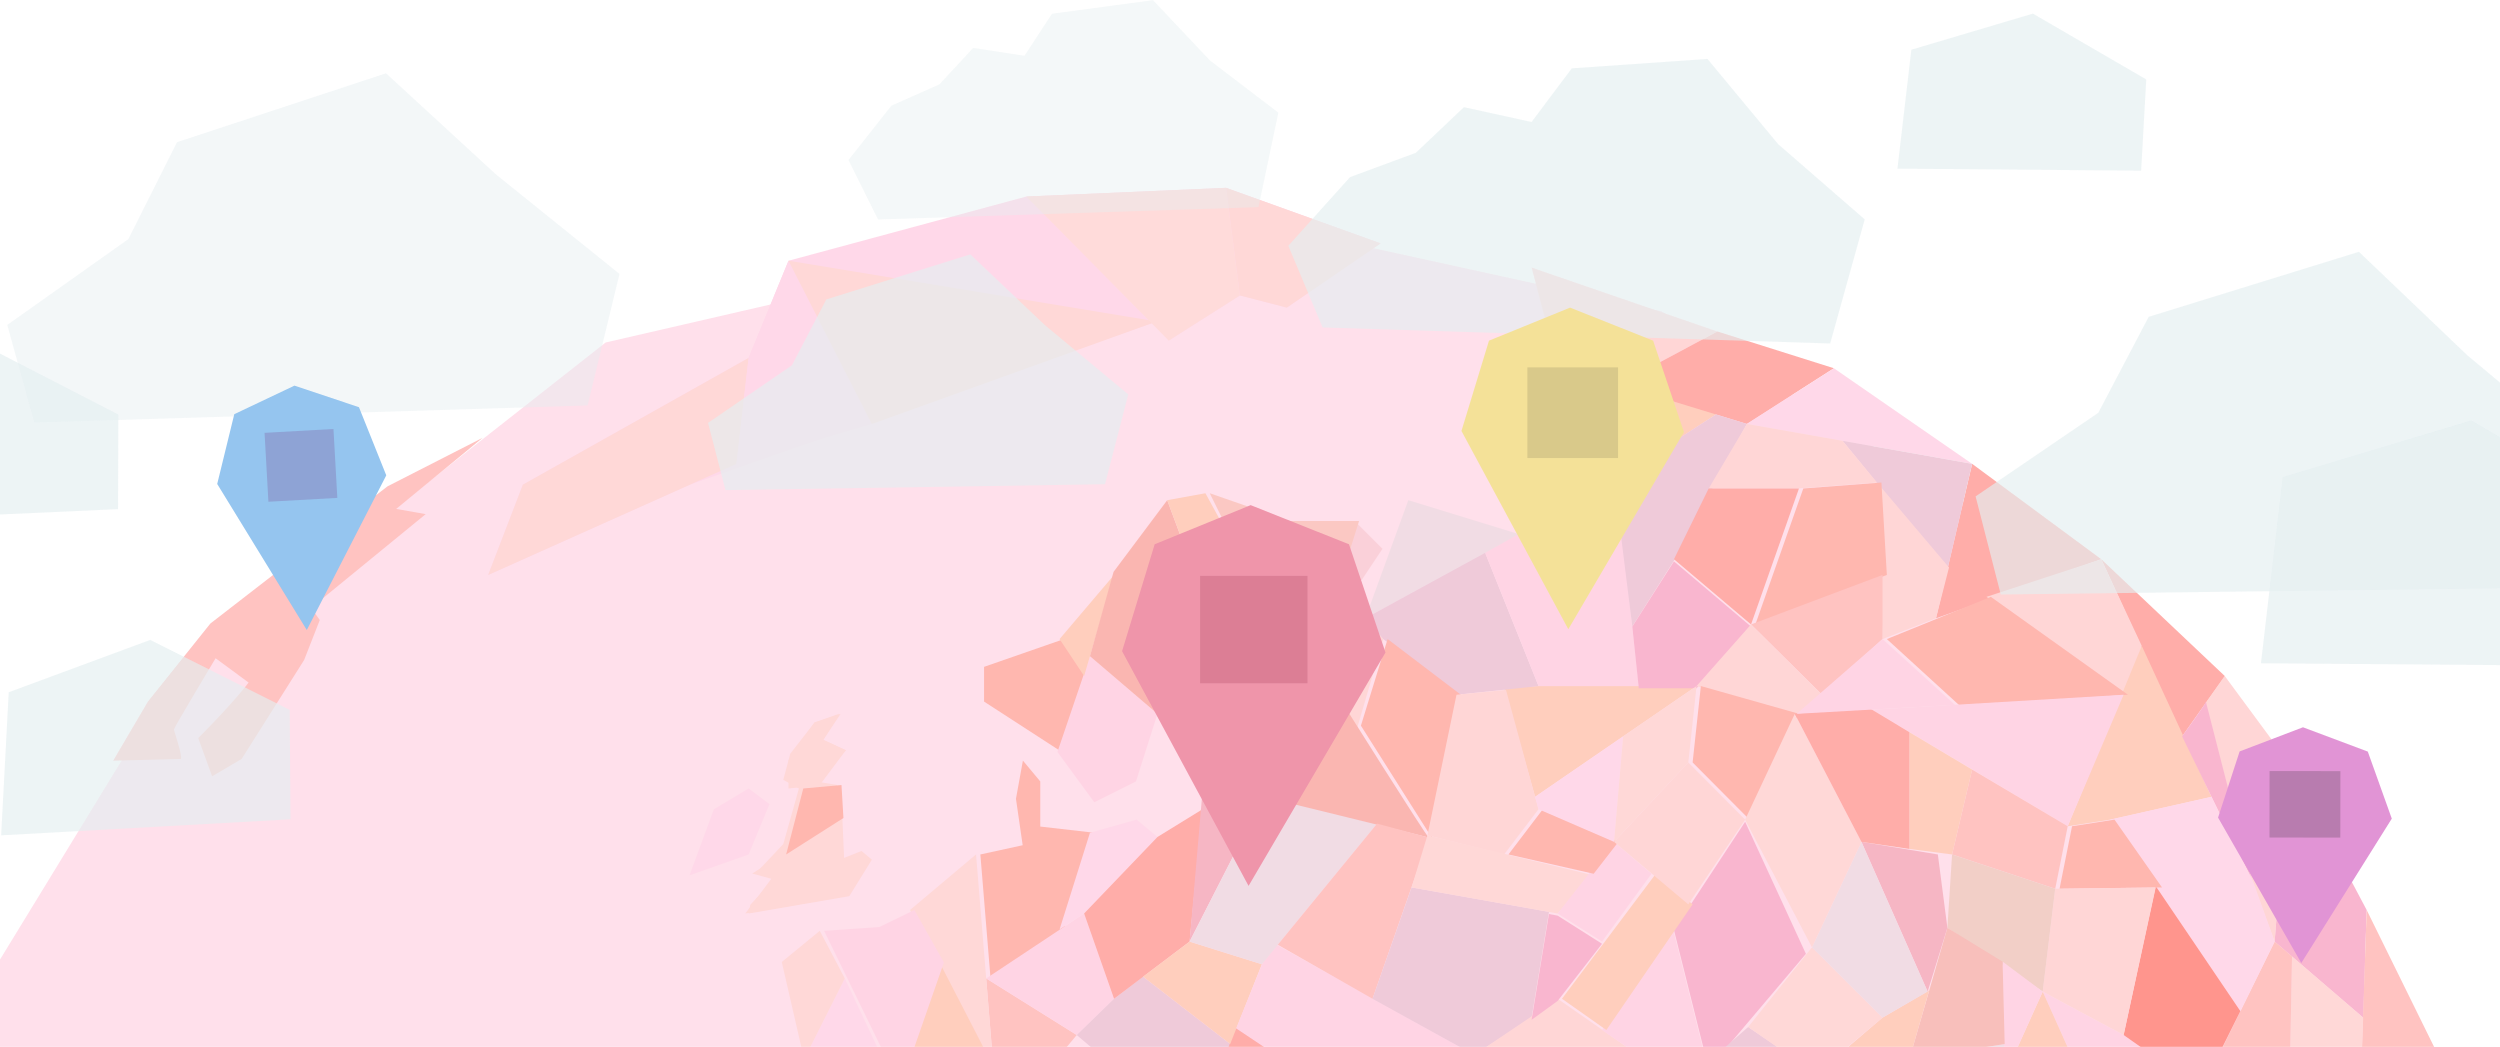 <?xml version="1.0" encoding="UTF-8" standalone="no"?>
<svg width="1024px" height="429px" viewBox="0 0 1024 429" version="1.1" xmlns="http://www.w3.org/2000/svg" xmlns:xlink="http://www.w3.org/1999/xlink">
    <!-- Generator: Sketch 39.1 (31720) - http://www.bohemiancoding.com/sketch -->
    <title>Page 1</title>
    <desc>Created with Sketch.</desc>
    <defs>
        <rect id="path-1" x="0" y="0" width="1325" height="567"></rect>
        <rect id="path-3" x="0" y="0" width="1165" height="718"></rect>
    </defs>
    <g id="Page-1" stroke="none" stroke-width="1" fill="none" fill-rule="evenodd">
        <g id="Desktop" transform="translate(0, -1303)">
            <g id="Page-1" transform="translate(-167, 1165)">
                <mask id="mask-2" fill="white">
                    <use xlink:href="#path-1"></use>
                </mask>
                <g id="Mask"></g>
                <g opacity="0.57" mask="url(#mask-2)">
                    <g transform="translate(116, -11)">
                        <mask id="mask-4" fill="white">
                            <use xlink:href="#path-3"></use>
                        </mask>
                        <g id="Mask" stroke="none" fill="none"></g>
                        <g id="Page-1" stroke="none" stroke-width="1" fill="none" fill-rule="evenodd" mask="url(#mask-4)">
                            <g transform="translate(-6.826, 149.062)">
                                <path d="M545.074,1175.181 C429.8,1162.968 308.241,1121.182 308.241,1121.182 L191.474,1044.941 L81.002,916.167 L14.825,756.917 C14.825,756.917 0,673.782 0,630.133 L0,630.133 L0,630.133 C13.178,510.474 43.484,416.444 43.484,416.444 L125.655,282 L305.903,140.219 L545.074,85.085 L738.284,127.428 L944.435,259.178 C944.435,259.178 1049.77,436.352 1055.027,437.227 C1060.281,438.099 1090.148,562.212 1090.148,630.133 L1090.148,630.133 L1062.133,803.091 L1012.189,911.188 C904.996,1042.277 825.513,1097.603 825.513,1097.603 L703.476,1151.809 L545.074,1175.181 L545.074,1175.181 L545.074,1175.181 Z" id="Fill-1" fill="#FFC8DB"></path>
                                <path d="M364.451,374.101 L405.695,366.991 L414.939,352.058 L410.672,348.502 L403.562,351.346 L402.851,334.992 L400.718,321.48 L392.185,320.059 L404.272,307.26 L395.028,302.993 L402.139,292.327 L391.472,295.881 L381.518,308.681 L378.672,319.347 L385.072,322.903 L378.672,345.659 L367.295,357.746 L375.118,359.879 L365.161,370.545 L364.451,374.101 L364.451,374.101 Z" id="Fill-6" fill="#FFBAB8"></path>
                                <path d="M340.271,358.458 L364.451,349.925 L372.984,329.303 L364.451,322.903 L350.228,331.436 L340.271,358.458 L340.271,358.458 Z" id="Fill-7" fill="#FFBBD8"></path>
                                <path d="M257.783,235.439 L340.271,198.464 L531.564,131.62 L536.541,139.443 L565.697,120.954 L584.898,125.933 L623.298,99.621 L560.008,76.868 L478.229,80.422 L380.805,106.733 L364.451,146.553 L272.004,198.464 L257.783,235.439 L257.783,235.439 Z" id="Fill-8" fill="#FFBBD8"></path>
                                <path d="M255.534,179.241 L220.093,208.394 L232.182,210.527 L185.248,248.926 L188.803,253.905 L182.402,270.258 L156.802,310.79 L144.715,317.903 L139.025,302.257 C153.958,287.325 159.648,279.504 159.648,279.504 L146.135,269.548 C146.135,269.548 129.068,297.991 129.068,298.703 C129.068,299.414 132.625,309.37 131.914,310.79 L104.181,311.503 L118.402,287.325 L144.002,255.326 L216.536,199.15 L255.534,179.241 L255.534,179.241 Z" id="Fill-9" fill="#FF9592"></path>
                                <path d="M464.719,436.819 L477.519,442.366 L481.786,462.275 L503.119,475.075 L523.03,497.83 L523.03,509.207 L537.253,490.72 L530.141,482.187 L541.52,485.031 L523.03,465.121 L503.119,446.632 L491.74,432.41 L498.853,423.877 C498.853,423.877 480.73,412.551 461.775,400.705 L464.719,436.819 L464.719,436.819 Z" id="Fill-13" fill="#FF9592"></path>
                                <polygon id="Fill-14" fill="#FF8073" points="463.554 400.705 459.385 349.925 476.719 346.145 473.963 327.123 476.807 311.479 483.919 320.012 483.919 338.501 506.053 341.036 493.253 381.568"></polygon>
                                <polygon id="Fill-15" fill="#FFB4D0" points="461.775 400.705 501.874 374.101 514.14 409.033 498.853 423.877"></polygon>
                                <polygon id="Fill-16" fill="#FFBBD8" points="491.828 380.635 504.274 341.036 523.384 335.656 531.918 342.768 501.874 374.101"></polygon>
                                <polygon id="Fill-18" fill="#E2A1BD" points="526.008 399.967 514.14 409.033 498.853 423.877 548.985 466.497 561.714 427.567"></polygon>
                                <polygon id="Fill-19" fill="#FF6E67" points="514.14 409.033 501.874 374.101 531.918 342.768 550.405 331.389 545.074 385.621"></polygon>
                                <polygon id="Fill-20" fill="#F07E98" points="545.074 385.621 551.828 307.213 575.368 326.316"></polygon>
                                <polygon id="Fill-21" fill="#FF6E67" points="558.301 436.819 580.272 479.297 630.942 465.699 563.848 420.606"></polygon>
                                <polygon id="Fill-22" fill="#FFA88B" points="526.008 399.967 545.074 385.621 574.675 394.901 561.714 427.567"></polygon>
                                <polygon id="Fill-23" fill="#FFBAB8" points="457.606 349.925 464.719 436.819 430.585 372.678"></polygon>
                                <path d="M503.653,276.825 L493.607,261.704 L460.896,273.081 L460.896,287.303 L492.734,307.942 L503.653,276.825 L503.653,276.825 Z" id="Fill-24" fill="#FF8073"></path>
                                <polygon id="Fill-25" fill="#FFB4D0" points="506.051 328.546 523.118 320.012 531.918 292.327 504.274 268.718 490.955 307.942"></polygon>
                                <polygon id="Fill-26" fill="#FFA88B" points="514.14 235.439 491.828 261.704 501.874 276.825"></polygon>
                                <polygon id="Fill-27" fill="#F77F76" points="535.918 204.816 513.944 234.168 504.274 268.718 531.918 292.327 553.695 252.459"></polygon>
                                <polygon id="Fill-28" fill="#FFA88B" points="561.714 220.507 551.562 201.973 535.918 204.816 553.695 252.459"></polygon>
                                <polygon id="Fill-29" fill="#F6ADBD" points="612.719 213.349 604.542 238.373 615.563 237.526 624.096 224.726"></polygon>
                                <polygon id="Fill-30" fill="#F89F95" points="586.054 213.349 598.481 264.452 614.498 213.349"></polygon>
                                <polygon id="Fill-31" fill="#F89F95" points="553.341 201.973 586.054 213.349 575.788 247.386"></polygon>
                                <polygon id="Fill-32" fill="#FFB4D0" points="551.562 282.324 553.695 252.459 561.283 221.974 574.009 247.386 574.009 298.014"></polygon>
                                <path d="M574.009,247.386 L592.409,244.399 L584.273,213.349 L574.009,247.386 L574.009,247.386 Z" id="Fill-33" fill="#FFBBD8"></path>
                                <polygon id="Fill-34" fill="#FFA88B" points="424.895 445.209 437.783 450.852 464.719 436.819 442.673 394.154"></polygon>
                                <polygon id="Fill-35" fill="#FFB4D0" points="395.385 381.211 417.998 379.648 432.364 372.678 444.452 394.154 426.675 445.209"></polygon>
                                <polygon id="Fill-36" fill="#FFBBD8" points="403.846 400.705 380.805 446.276 424.895 445.209"></polygon>
                                <polygon id="Fill-37" fill="#FFBAB8" points="393.605 381.211 378.049 393.966 387.205 433.786 403.846 400.705"></polygon>
                                <polygon id="Fill-41" fill="#E7C2D0" points="634.675 204.816 680.986 219.039 617.075 253.173"></polygon>
                                <polygon id="Fill-42" fill="#F57EAB" points="566.408 318.903 574.009 298.014 574.009 247.386 592.409 244.399 596.701 264.452 605.606 285.172 575.368 326.316"></polygon>
                                <polygon id="Fill-43" fill="#FFB7B7" points="604.542 238.373 624.418 261.704 612.719 301.524 596.701 264.452"></polygon>
                                <polygon id="Fill-49" fill="#FFA88B" points="698.053 210.506 761.256 169.308 695.832 150.109"></polygon>
                                <polygon id="Fill-50" fill="#FF6E67" points="865.612 189.931 918.5 228.993 850.813 253.173"></polygon>
                                <polygon id="Fill-51" fill="#F57EAB" points="995.214 312.237 1027.214 372.678 1025.793 416.766 989.526 385.621"></polygon>
                                <polygon id="Fill-52" fill="#F57EAB" points="757.7 437.709 797.523 390.634 772.633 336.545 743.477 380.857"></polygon>
                                <polygon id="Fill-53" fill="#FFA88B" points="686.589 326.316 752.723 280.948 688.009 280.948 673.91 281.661"></polygon>
                                <polygon id="Fill-54" fill="#FFB4D0" points="564.142 421.165 578.498 385.621 661.699 432.056 630.942 465.697"></polygon>
                                <polygon id="Fill-56" fill="#E7C2D0" points="545.074 385.621 575.368 326.316 623.298 335.656 574.675 394.901"></polygon>
                                <path d="M575.368,326.316 L605.606,284.504 C605.606,284.504 642.364,343.037 643.077,343.037 C643.787,343.037 575.368,326.316 575.368,326.316 L575.368,326.316 Z" id="Fill-58" fill="#F77F76"></path>
                                <polygon id="Fill-69" fill="#FF9592" points="1027.214 372.678 1024.014 466.497 1057.879 463.651 1056.458 432.056"></polygon>
                                <polygon id="Fill-71" fill="#FFB7B7" points="969.08 276.825 995.214 312.237 989.526 385.621 979.881 359.57 961.214 287.971"></polygon>
                                <polygon id="Fill-72" fill="#FF6E67" points="918.5 228.993 969.08 276.825 951.614 301.524"></polygon>
                                <polygon id="Fill-74" fill="#FFBAB8" points="996.637 391.701 995.214 466.497 1024.014 466.497 1025.793 416.766"></polygon>
                                <polygon id="Fill-75" fill="#E2A1BD" points="617.075 253.173 666.142 226.373 688.009 280.948 654.409 284.504 624.418 261.704"></polygon>
                                <polygon id="Fill-76" fill="#FF8073" points="644.284 343.037 615.255 297.172 626.197 261.704 656.188 284.504"></polygon>
                                <polygon id="Fill-77" fill="#FF9592" points="581.209 386.901 621.875 337.303 643.077 343.037 620.008 409.033"></polygon>
                                <polygon id="Fill-78" fill="#FFB7B7" points="654.409 284.504 674.676 282.505 688.009 331.389 673.91 349.925 642.498 342.102"></polygon>
                                <polygon id="Fill-79" fill="#E2A1BD" points="620.008 409.033 636.009 363.435 692.276 373.436 685.166 416.766 661.699 432.056"></polygon>
                                <polygon id="Fill-80" fill="#FFB7B7" points="716.276 469.298 749.344 446.276 695.832 409.033 661.699 432.056"></polygon>
                                <polygon id="Fill-81" fill="#FFBAB8" points="636.009 363.435 642.498 342.102 710.41 358.458 695.832 374.101"></polygon>
                                <polygon id="Fill-84" fill="#E2A1BD" points="729.077 459.965 773.877 420.606 802.678 440.232 752.723 474.365"></polygon>
                                <polygon id="Fill-85" fill="#FFB4D0" points="714.011 421.833 742.811 379.302 756.81 435.433 746.811 444.367"></polygon>
                                <polygon id="Fill-86" fill="#F57EAB" points="685.166 417.656 695.832 409.923 714.011 386.51 695.832 374.991 692.276 374.325"></polygon>
                                <polygon id="Fill-87" fill="#FFA88B" points="715.79 421.833 751.123 370.368 736.057 357.835 697.612 409.033"></polygon>
                                <polygon id="Fill-88" fill="#FFB4D0" points="666.142 226.373 719.743 196.375 729.077 280.948 688.009 280.948"></polygon>
                                <polygon id="Fill-89" fill="#FFB7B7" points="695.832 150.109 685.166 109.53 761.256 135.709 720.678 157.443"></polygon>
                                <polygon id="Fill-90" fill="#FF6E67" points="773.344 173.575 720.678 157.443 761.256 135.709 808.988 150.775"></polygon>
                                <polygon id="Fill-91" fill="#FFBBD8" points="865.612 189.931 808.988 150.775 773.344 173.575"></polygon>
                                <polygon id="Fill-92" fill="#E2A1BD" points="726.41 256.505 718.943 196.642 760.678 169.709 773.344 173.575 743.477 229.573"></polygon>
                                <polygon id="Fill-93" fill="#E2A1BD" points="812.544 180.508 865.612 189.931 855.478 233.174"></polygon>
                                <polygon id="Fill-94" fill="#FFB7B7" points="871.479 244.399 918.5 228.993 935.081 264.452 927.659 284.504"></polygon>
                                <polygon id="Fill-95" fill="#FFB4D0" points="936.813 487.164 947.213 471.698 959.48 446.276 927.659 423.877 894.519 406.1 908.279 436.819"></polygon>
                                <polygon id="Fill-96" fill="#FF9592" points="989.526 385.621 996.637 391.701 995.214 466.497 947.213 471.698"></polygon>
                                <polygon id="Fill-97" fill="#FFA88B" points="935.081 264.452 904.759 338.369 922.146 335.656 963.614 326.316"></polygon>
                                <path d="M961.346,287.305 L979.881,359.57 L951.614,301.524 C951.614,301.524 961.346,288.372 961.346,287.305 L961.346,287.305 Z" id="Fill-98" fill="#F57EAB"></path>
                                <polygon id="Fill-99" fill="#FFBBD8" points="922.146 335.656 963.614 326.316 980.813 361.302 989.526 385.621 975.48 414.1"></polygon>
                                <polygon id="Fill-100" fill="#FF4437" points="927.659 423.877 940.813 362.902 975.48 414.1 959.48 446.276"></polygon>
                                <polygon id="Fill-104" fill="#FFB4D0" points="714.011 385.621 734.278 357.835 718.943 344.769 695.832 374.101"></polygon>
                                <polygon id="Fill-105" fill="#F57EAB" points="729.077 281.838 726.41 256.595 743.477 229.882 775.051 256.595 752.723 281.838"></polygon>
                                <polygon id="Fill-106" fill="#FFB7B7" points="757.7 200.027 794.012 200.027 826.678 197.574 812.544 180.508 773.344 173.575"></polygon>
                                <polygon id="Fill-107" fill="#FF8073" points="830.678 261.704 873.258 244.399 929.438 284.504 860.884 289.304"></polygon>
                                <polygon id="Fill-108" fill="#FFB4D0" points="824.545 290.637 927.659 284.504 904.759 338.369"></polygon>
                                <polygon id="Fill-109" fill="#FF8073" points="675.689 349.925 689.789 331.389 720.722 344.769 710.589 357.835"></polygon>
                                <polygon id="Fill-110" fill="#FF8073" points="901.418 363.968 906.538 338.369 923.925 335.656 943.392 363.435"></polygon>
                                <polygon id="Fill-111" fill="#FFB7B7" points="894.519 406.1 899.639 363.968 940.813 363.435 927.659 423.877"></polygon>
                                <path d="M878.945,452.605 L908.279,436.819 L894.519,406.1 L878.945,440.659 L878.945,452.605 L878.945,452.605 Z" id="Fill-112" fill="#FFA88B"></path>
                                <polygon id="Fill-113" fill="#FF6E67" points="775.051 255.705 794.678 200.027 757.7 200.027 743.477 228.993"></polygon>
                                <polygon id="Fill-114" fill="#FFB7B7" points="826.678 197.574 856.146 232.374 850.813 253.173 828.899 261.704"></polygon>
                                <polygon id="Fill-115" fill="#FF8073" points="776.83 255.705 796.457 200.027 828.457 197.574 830.678 235.439"></polygon>
                                <path d="M775.051,255.705 L828.899,235.439 L828.899,261.704 L804.145,284.504 L775.051,255.705 L775.051,255.705 Z" id="Fill-116" fill="#FF9592"></path>
                                <polygon id="Fill-117" fill="#FF9592" points="865.612 315.17 904.759 338.369 899.639 363.968 857.398 349.925"></polygon>
                                <polygon id="Fill-118" fill="#E7C2D0" points="847.389 468.675 878.945 445.209 878.945 427.567 839.905 433.786 819.079 451.566"></polygon>
                                <polygon id="Fill-119" fill="#E8AB9D" points="857.398 349.925 899.639 363.968 894.519 406.1 855.478 379.968"></polygon>
                                <polygon id="Fill-120" fill="#FFB4D0" points="878.945 440.659 878.092 393.834 894.519 406.1"></polygon>
                                <polygon id="Fill-121" fill="#F28E87" points="839.905 433.786 878.945 427.567 878.092 393.834 855.478 379.968"></polygon>
                                <polygon id="Fill-122" fill="#FFA88B" points="808.988 433.786 825.078 446.276 839.905 433.786 848.012 405.567 828.899 416.766"></polygon>
                                <polygon id="Fill-123" fill="#FFA88B" points="839.905 347.649 857.398 349.925 865.612 315.17 839.905 299.838"></polygon>
                                <polygon id="Fill-124" fill="#FFBBD8" points="688.009 331.389 686.589 326.316 722.677 301.524 718.943 344.769"></polygon>
                                <polygon id="Fill-125" fill="#FFB7B7" points="752.723 280.948 775.051 255.705 804.145 284.504 795.345 293.304"></polygon>
                                <polygon id="Fill-126" fill="#F07E98" points="820.278 344.769 851.568 349.925 855.478 379.968 847.389 406.1"></polygon>
                                <polygon id="Fill-127" fill="#FFBAB8" points="773.877 420.606 800.011 387.967 828.899 416.766 801.479 439.699"></polygon>
                                <polygon id="Fill-128" fill="#E7C2D0" points="820.278 344.769 847.389 406.1 828.899 416.766 800.011 387.967"></polygon>
                                <polygon id="Fill-129" fill="#FFB7B7" points="718.943 344.769 749.344 370.368 772.633 335.656 749.344 312.237"></polygon>
                                <polygon id="Fill-130" fill="#FFBAB8" points="722.677 301.524 752.723 280.948 749.344 312.237 718.943 344.769"></polygon>
                                <polygon id="Fill-131" fill="#FF8073" points="774.413 335.656 794.75 292.327 754.502 280.948 751.123 312.237"></polygon>
                                <polygon id="Fill-132" fill="#FFBAB8" points="820.278 344.769 800.011 387.967 772.633 335.656 792.971 292.327"></polygon>
                                <polygon id="Fill-133" fill="#FF6E67" points="822.411 289.304 839.905 299.838 839.905 347.649 820.278 344.769 792.971 292.327"></polygon>
                                <path d="M363.115,374.101 L404.36,366.991 L413.604,352.058 L402.226,351.346 L401.516,334.992 L365.959,357.746 L373.782,359.879 L363.115,374.101 L363.115,374.101 Z" id="Fill-134" fill="#FFBAB8"></path>
                                <polygon id="Fill-135" fill="#FF8073" points="386.851 322.903 379.828 349.925 403.295 334.992 402.497 321.48"></polygon>
                                <polygon id="Fill-136" fill="#FFBAB8" points="380.805 311.479 391.472 295.881 401.516 292.327 395.028 302.993 404.272 307.26 393.605 321.48 380.805 322.903"></polygon>
                                <polygon id="Fill-137" fill="#FFBAB8" points="257.783 235.439 272.004 198.464 364.451 146.553 359.472 189.931"></polygon>
                                <polygon id="Fill-138" fill="#FFBBD8" points="380.805 106.733 364.451 146.553 359.472 189.931 414.939 173.575"></polygon>
                                <polygon id="Fill-139" fill="#FFBAB8" points="414.939 173.575 531.564 131.62 380.805 106.733"></polygon>
                                <polygon id="Fill-140" fill="#FFBAB8" points="623.298 99.621 584.898 125.933 565.697 120.954 560.008 76.868"></polygon>
                                <polygon id="Fill-141" fill="#FFC0BE" points="536.541 139.443 478.229 80.422 560.008 76.868 565.697 120.954"></polygon>
                                <polygon id="Fill-252" fill="#FFB4D0" points="793.745 292.327 858.546 288.639 828.899 261.704"></polygon>
                                <polygon id="Fill-259" fill="#E2446A" points="569.239 362.804 517.428 266.664 530.781 222.866 570.094 206.843 610.366 222.866 625.323 267.197"></polygon>
                                <polygon id="Fill-260" fill="#C11D45" points="549.381 235.817 593.369 235.817 593.369 279.803 549.381 279.803"></polygon>
                                <polygon id="Fill-263" fill="#CA43B5" points="1000.438 394.391 966.343 334.826 975.183 307.721 1001.123 297.833 1027.673 307.787 1037.503 335.246"></polygon>
                                <polygon id="Fill-264" fill="#831972" points="987.442 315.754 1016.453 315.791 1016.419 343.024 987.408 342.988"></polygon>
                                <polygon id="Fill-265" fill-opacity="0.455" fill="#D0E1E5" points="71.858 173.018 298.504 166.012 311.578 112.141 261.068 71.458 215.933 29.949 130.327 58.172 110.41 97.859 60.799 133.022"></polygon>
                                <polygon id="Fill-266" fill-opacity="0.66" fill="#D0E1E5" points="58.292 342.102 61.394 283.48 119.355 262.035 176.491 290.714 176.817 335.523"></polygon>
                                <polygon id="Fill-267" fill-opacity="0.66" fill="#D0E1E5" points="599.571 134.065 807.471 140.637 821.622 89.795 786.159 58.98 757.205 24.07 701.616 27.933 685.157 49.903 657.447 43.834 637.745 62.519 610.805 72.475 585.516 100.615"></polygon>
                                <polygon id="Fill-268" fill-opacity="0.66" fill="#D0E1E5" points="877.341 243.448 1104.079 240.645 1118.149 187.025 1068.401 145.414 1024.044 103.073 937.929 129.706 917.282 169.016 867.026 203.253"></polygon>
                                <polygon id="Fill-269" fill-opacity="0.66" fill="#D0E1E5" points="354.983 200.686 510.437 198.28 519.969 161.486 485.771 133.062 455.266 104.127 396.281 122.573 382.207 149.569 347.826 173.15"></polygon>
                                <polygon id="Fill-270" fill-opacity="0.66" fill="#D0E1E5" points="835.017 69.024 840.713 20.302 890.493 5.508 936.934 32.468 934.846 69.854"></polygon>
                                <polygon id="Fill-271" fill-opacity="0.399" fill="#D0E1E5" points="417.471 89.838 573.303 84.784 581.448 46.074 553.443 24.724 530.111 0 488.715 5.555 477.455 22.779 456.437 19.568 442.596 34.491 422.922 43.231 405.356 65.491"></polygon>
                                <polygon id="Fill-272" fill-opacity="0.66" fill="#D0E1E5" points="3.633 213.123 6.835 162.456 57.149 144.424 106.303 169.731 106.19 208.486"></polygon>
                                <polygon id="Fill-273" fill="#4499E2" points="183.488 257.994 146.795 198.167 153.79 169.586 178.439 157.895 204.856 166.729 216.043 194.637"></polygon>
                                <polygon id="Fill-274" fill="#385DB5" points="166.189 177.229 194.413 175.651 195.992 203.871 167.768 205.45"></polygon>
                                <polygon id="Fill-275" fill="#ECCB4A" points="700.204 257.668 656.44 176.461 667.719 139.466 700.925 125.933 734.943 139.466 747.575 176.911"></polygon>
                                <polygon id="Fill-276" fill="#BCA031" points="683.431 150.406 720.586 150.406 720.586 187.558 683.431 187.558"></polygon>
                                <polygon id="Fill-277" fill-opacity="0.66" fill="#D0E1E5" points="983.907 271.622 992.801 195.33 1070.075 172.109 1142.119 214.271 1138.834 272.812"></polygon>
                            </g>
                        </g>
                    </g>
                </g>
            </g>
        </g>
    </g>
</svg>